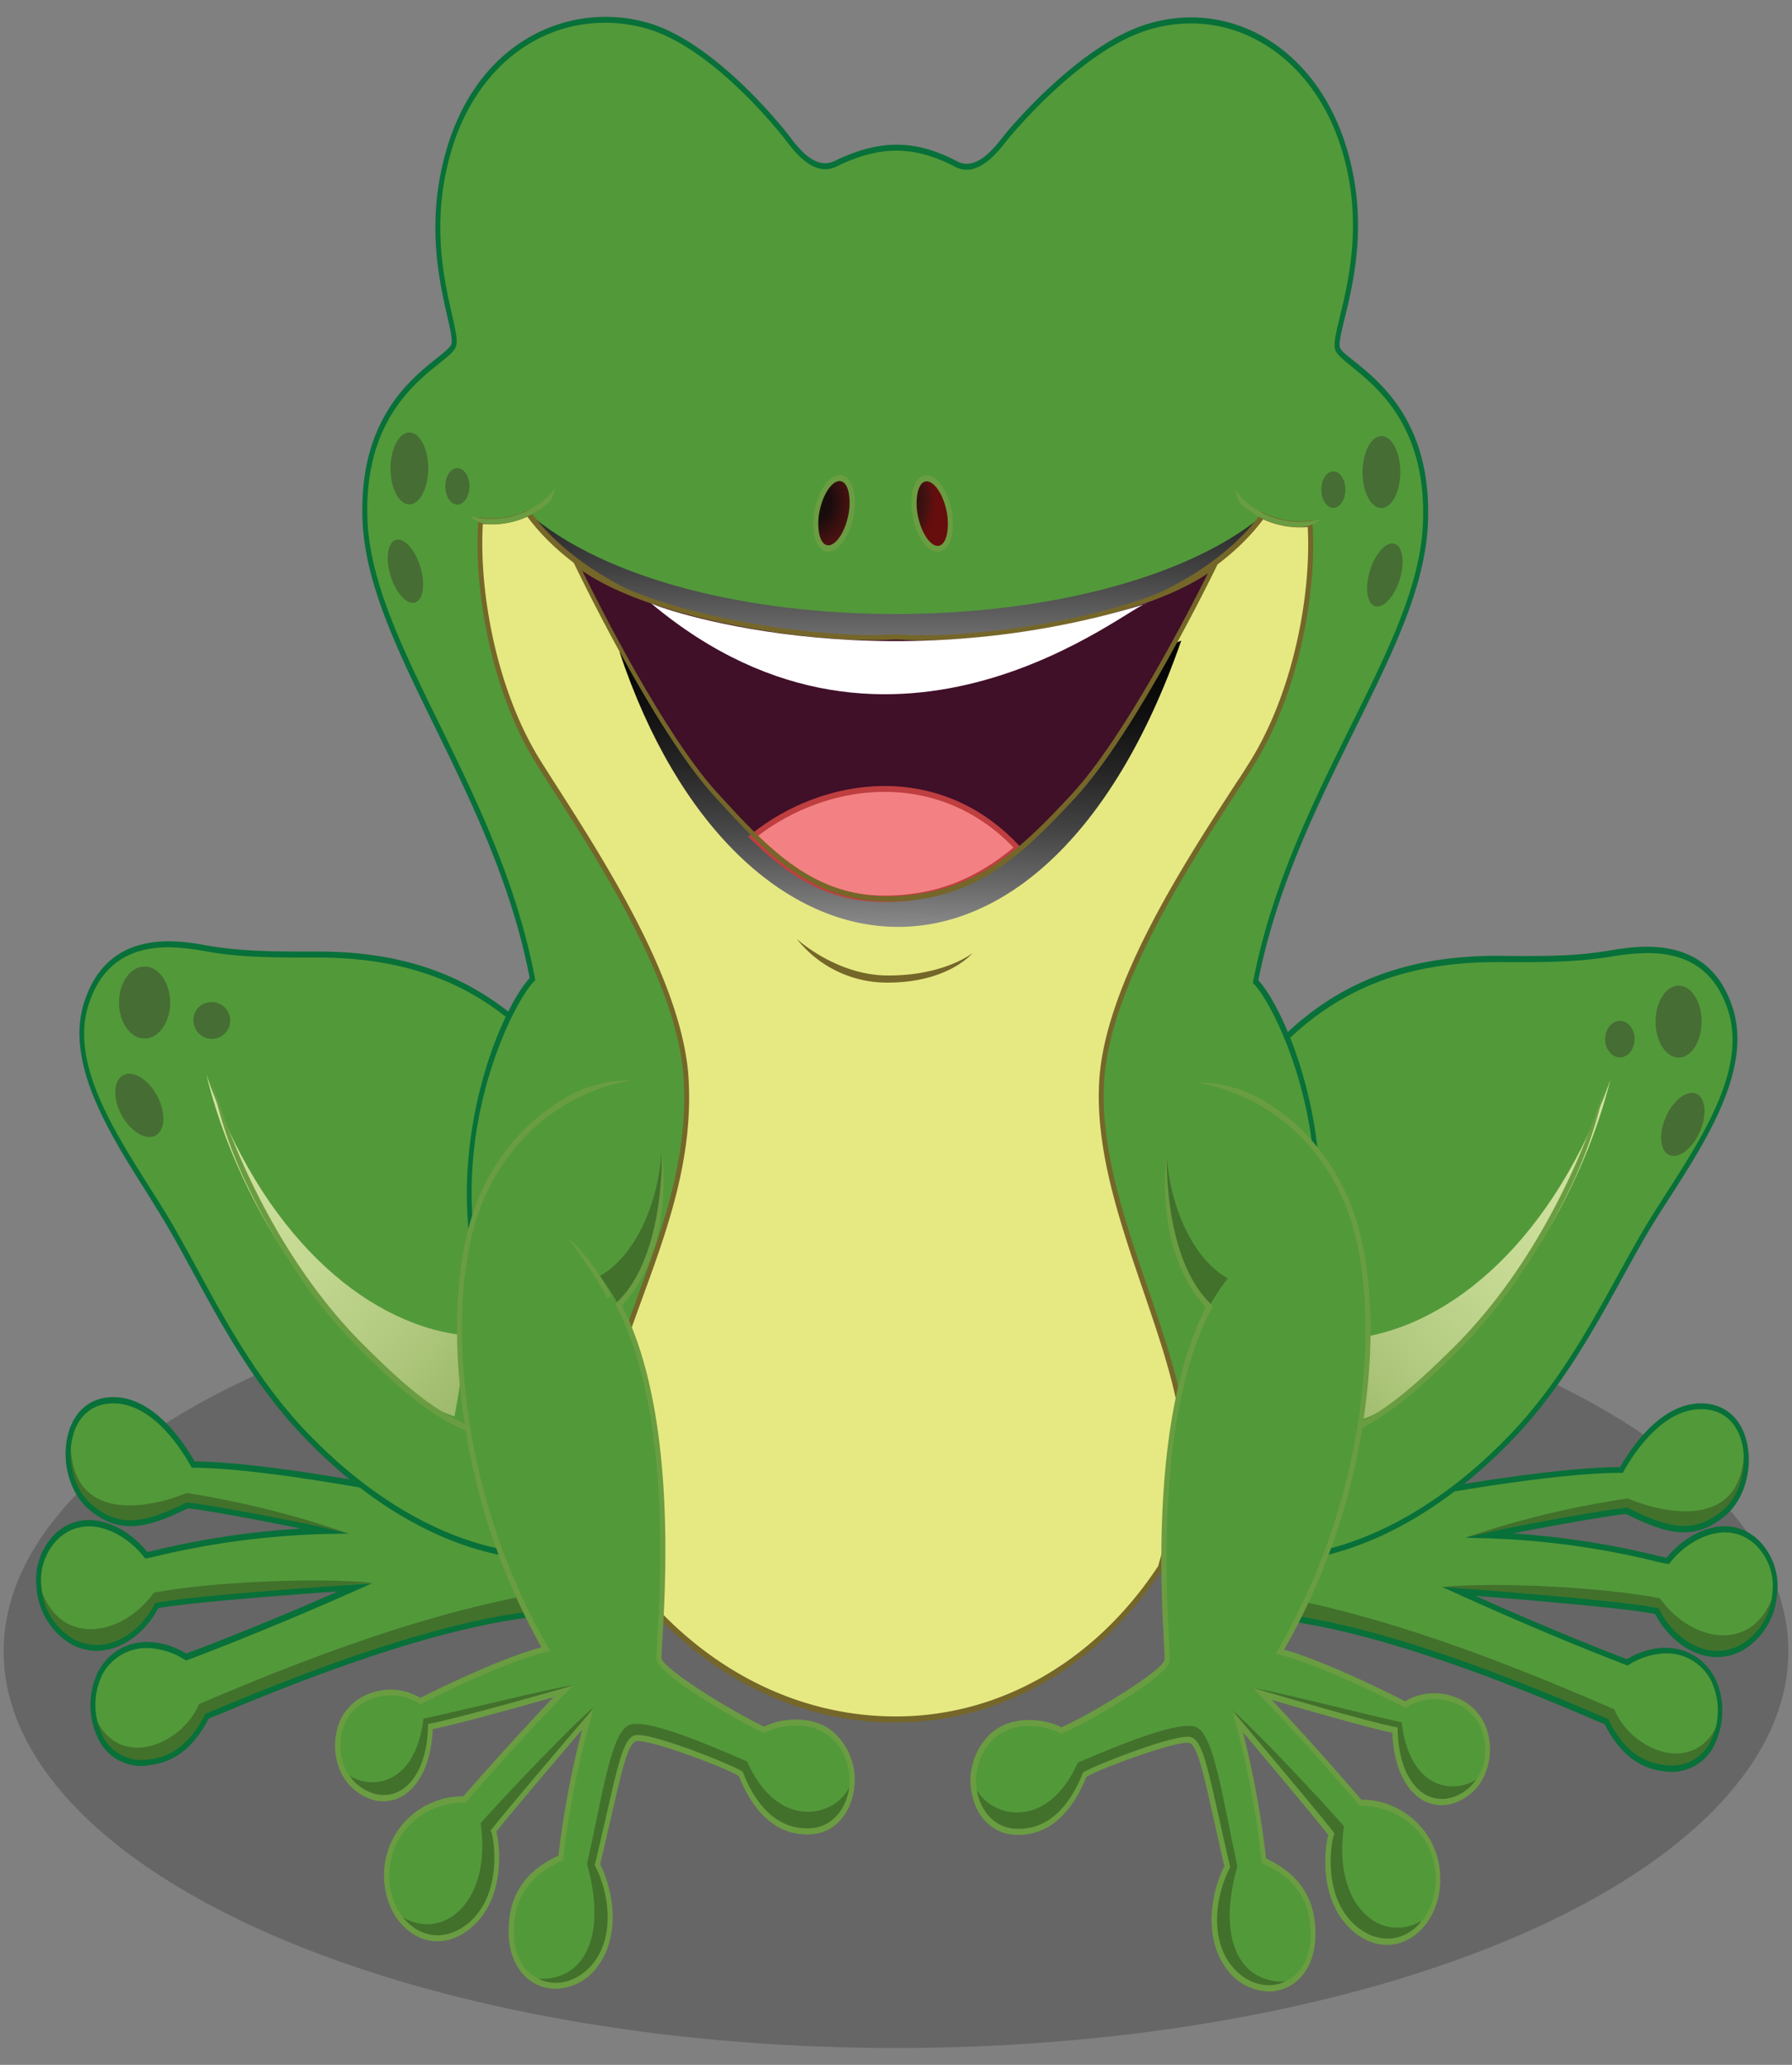 <svg xmlns="http://www.w3.org/2000/svg" xmlns:xlink="http://www.w3.org/1999/xlink" viewBox="0 0 330 380"><rect x="0" y="0" width="330" height="380" fill="#808080" stroke="none"/><defs><style>.cls-1{isolation:isolate;}.cls-2{opacity:0.2;}.cls-3{fill:#52993a;}.cls-4{fill:#1c0e0d;opacity:0.29;}.cls-4,.cls-6,.cls-8{mix-blend-mode:multiply;}.cls-5{fill:#087039;}.cls-6{fill:url(#linear-gradient);}.cls-7{fill:#6a9d41;}.cls-8{fill:url(#linear-gradient-2);}.cls-11,.cls-9{mix-blend-mode:screen;}.cls-9{fill:url(#linear-gradient-3);}.cls-10{fill:#e6e982;}.cls-11{fill:url(#linear-gradient-4);}.cls-12{fill:#756629;}.cls-13{fill:#400f28;}.cls-14{fill:#f38183;}.cls-15{fill:#bf3e3f;}.cls-16{fill:url(#radial-gradient);}.cls-17{fill:url(#radial-gradient-2);}.cls-18{fill:#466d33;}.cls-19{fill:#fff;}</style><linearGradient id="linear-gradient" x1="90.81" y1="265.91" x2="17.42" y2="199.7" gradientTransform="translate(5.84 -3.59) rotate(0.18)" gradientUnits="userSpaceOnUse"><stop offset="0" stop-color="#90ae5c"/><stop offset="0.06" stop-color="#98b565"/><stop offset="0.29" stop-color="#b2ca80"/><stop offset="0.52" stop-color="#c5d993"/><stop offset="0.76" stop-color="#d0e29f"/><stop offset="1" stop-color="#d4e5a3"/></linearGradient><linearGradient id="linear-gradient-2" x1="2105.61" y1="266.02" x2="2032.3" y2="199.89" gradientTransform="matrix(-1, 0, 0, 1, 2344.79, 3.67)" xlink:href="#linear-gradient"/><linearGradient id="linear-gradient-3" x1="159.51" y1="150.03" x2="159.23" y2="67.36" gradientTransform="translate(5.84 -3.59) rotate(0.18)" gradientUnits="userSpaceOnUse"><stop offset="0" stop-color="#fff"/><stop offset="0.1" stop-color="#cfcfcf"/><stop offset="0.23" stop-color="#999"/><stop offset="0.37" stop-color="#6a6a6a"/><stop offset="0.5" stop-color="#444"/><stop offset="0.63" stop-color="#262626"/><stop offset="0.75" stop-color="#111"/><stop offset="0.88" stop-color="#040404"/><stop offset="0.99"/></linearGradient><linearGradient id="linear-gradient-4" x1="159.32" y1="196.01" x2="160.45" y2="114.67" xlink:href="#linear-gradient-3"/><radialGradient id="radial-gradient" cx="1158.36" cy="64.47" r="11.07" gradientTransform="matrix(0.74, 0, 0, 0.91, -692.75, 33.39)" gradientUnits="userSpaceOnUse"><stop offset="0.33" stop-color="#190c0c"/><stop offset="0.6" stop-color="#37100f"/><stop offset="0.79" stop-color="#481211"/><stop offset="0.8" stop-color="#4a1211"/><stop offset="0.9" stop-color="#5f0e0e"/><stop offset="0.97" stop-color="#660d0d"/></radialGradient><radialGradient id="radial-gradient-2" cx="1139.1" cy="64.78" r="11.3" xlink:href="#radial-gradient"/></defs><g class="cls-1"><g id="Layer_1" data-name="Layer 1"><g class="cls-2"><ellipse cx="165" cy="303.9" rx="164.33" ry="73.01"/></g><path class="cls-3" d="M35.56,269.55c-3.49-6.3-9.14-12.45-15.67-11.79-8.94.91-9.29,14.46-3.31,19.54,5.57,4.74,10.54,3.38,17.93-.25,3.43.22,21.53,3.74,25.39,4.69-18.11.35-32.54,4.57-33,4.46-3.49-4.57-10.87-8.58-16.38-3.6-5.78,5.21-3.85,16,2.74,19.48,6.26,3.35,12.65-1,15.54-6.61,5.93-1.33,36.52-3.38,36.52-3.38-18.64,8.27-31.09,12.82-31.09,12.82-6.49-3.94-12.82-2.37-15.8,3-3.13,5.59-1.06,17.38,8.71,16.52,6-.54,9.12-5,10.92-8.52,4.64-1.75,56.62-25.44,77.88-17.65-9.58-11.72-14.94-17.7-19.52-18.85C84.59,276.41,50.83,269.6,35.56,269.55Z"/><path class="cls-4" d="M34.35,274.76c-6.27,2.65-22.38,6.38-21.29-10.91-1.32,4.55,0,10.46,3.52,13.45,5.57,4.74,10.54,3.38,17.93-.25,2.33.15,11.43,1.82,18.24,3.18.09-.34,11.42,2.25,11.42,2A169.81,169.81,0,0,0,34.35,274.76Z"/><path class="cls-4" d="M36.64,313.6c-3.09,7.57-15.3,12.7-19.43,1.65.54,4.94,3.63,9.7,10,9.14,6-.54,9.12-5,10.92-8.52,4.64-1.75,56.62-25.44,77.88-17.65-2-2.44-3.82-4.64-5.49-6.6C85.81,294.11,60.5,303.42,36.64,313.6Z"/><path class="cls-4" d="M28.35,293.09c-6.1,8.48-18.19,10.14-21.22-2,.07,4.44,2.33,9,6.17,11,6.26,3.35,12.65-1,15.54-6.61,4-.91,30.42-3.47,39.88-4.17C58.72,290.25,38.65,291.13,28.35,293.09Z"/><path class="cls-5" d="M26.15,325a8.76,8.76,0,0,1-8.21-5.33,14.2,14.2,0,0,1,.15-12.11c3.19-5.71,9.84-7,16.22-3.26,1.48-.54,12.28-4.57,27.93-11.43-7.86.56-28.06,2.06-33.11,3.11-3.06,5.77-9.65,10-16,6.62a13.1,13.1,0,0,1-6.39-10.41,11.85,11.85,0,0,1,3.55-10.05C16,277,23.49,281,27.12,285.62c.27-.05.79-.18,1.39-.31a153.5,153.5,0,0,1,26.93-4c-6.73-1.38-18-3.5-20.85-3.72-7.77,3.8-12.74,4.85-18.28.14-3.34-2.84-5-8.44-3.89-13.33.94-4.21,3.64-6.84,7.43-7.23,7.88-.8,13.69,7.78,16,11.78,15.68.13,49.29,7,60.74,9.84,4.56,1.14,9.56,6.54,19.76,19l1.29,1.58-1.76-.65c-12.63-4.63-37.84.94-74.94,16.55l-2.5,1c-2.77,5.36-6.44,8.18-11.18,8.6C26.85,325,26.5,325,26.15,325Zm1-21.71a9.23,9.23,0,0,0-8.31,4.9,12.82,12.82,0,0,0-.1,10.92,8,8,0,0,0,8.4,4.72c6-.53,8.89-5,10.56-8.25l.09-.18.16-.06c.45-.17,1.37-.56,2.64-1.09,35.73-15,60.55-20.79,73.85-17.1-9.09-11-14-16.2-18.08-17.23-11.49-2.86-45.3-9.75-60.81-9.81h-.25l-.13-.25c-2.07-3.72-7.69-12.3-15.25-11.54-3.38.34-5.79,2.68-6.61,6.41-1,4.44.49,9.53,3.52,12.11,5.25,4.46,9.83,3.45,17.5-.31l.09,0h.11c3.41.22,21.54,3.73,25.45,4.7l4.18,1-4.26.08a150.76,150.76,0,0,0-31.23,4.11c-1.56.36-1.68.39-1.84.35l-.14,0-.1-.13c-3.33-4.38-10.43-8.36-15.77-3.54a10.57,10.57,0,0,0-3.18,9,11.94,11.94,0,0,0,5.84,9.51c6,3.18,12.16-.92,15-6.4l.11-.21.2,0c5.88-1.33,35.33-3.31,36.58-3.39l3.11-.21-2.93,1.3c-18.44,8.18-31,12.78-31.12,12.83l-.17.06-.17-.1A13.56,13.56,0,0,0,27.16,303.29Z"/><path class="cls-3" d="M98.94,191.65c-10-10.29-22.61-16.07-40.81-16-8.24,0-13.9,0-20.07-1.12s-18-2.82-22.17,10.14c-4.24,13.16,8.51,29,15.34,40.75s13.21,26.25,24.9,38.5c13.3,13.94,30.89,24.26,48.74,22.37C82.83,251.27,98.94,191.65,98.94,191.65Z"/><path class="cls-6" d="M38,197.74C46.57,233,74,258,83.71,260.66c3.4-18.93,1.08-15,1.08-15C66.75,243.34,48,226.7,38,197.74Z"/><path class="cls-5" d="M100.6,287.06c-14.79-.06-30.87-8.16-44.77-22.73-9-9.43-14.95-20.36-20.19-30-1.64-3-3.19-5.86-4.78-8.59-1.21-2.06-2.58-4.23-4-6.54-6.66-10.51-14.95-23.6-11.36-34.73C19.86,170.81,32.66,173,38.12,174c6.26,1.08,12,1.14,20,1.11,17.29-.07,30.37,5.07,41.11,16.15l.24.24-.1.36a195.73,195.73,0,0,0-5.28,34.08C93,243.39,94,268,105.24,285.94l.51.81-.83.09A41.38,41.38,0,0,1,100.6,287.06ZM31.09,174.33c-5.58,0-12,1.83-14.77,10.54-3.4,10.53,4.37,22.81,11.23,33.64,1.46,2.31,2.85,4.5,4.06,6.57,1.6,2.75,3.15,5.6,4.8,8.62,5.21,9.59,11.11,20.45,20,29.78C71.24,279,88.52,287.1,104,285.8c-11-18.15-12-42.58-10.82-60a200.57,200.57,0,0,1,5.22-33.95c-10.38-10.59-23-15.57-39.63-15.63h-.64c-8.06,0-13.82,0-20.14-1.13A41.41,41.41,0,0,0,31.09,174.33Z"/><path class="cls-7" d="M96.89,265.55C84.5,265.5,76,258,66.25,248.29a95.94,95.94,0,0,1-11.39-13.83,123.05,123.05,0,0,1-9-15.63,81,81,0,0,1-6.89-20.16c.08.29,7.77,28.67,27.9,48.75,9.65,9.61,18,17,30.07,17Z"/><path class="cls-3" d="M298.59,270.54c3.52-6.27,9.2-12.38,15.73-11.67,8.93,1,9.21,14.53,3.21,19.56-5.6,4.7-10.56,3.3-17.93-.38-3.44.2-21.55,3.57-25.41,4.5,18.1.48,32.51,4.81,32.93,4.71,3.51-4.55,10.92-8.5,16.4-3.48,5.75,5.25,3.77,16-2.85,19.46-6.27,3.3-12.64-1.06-15.5-6.73-5.92-1.37-36.5-3.66-36.5-3.66,18.6,8.42,31,13.06,31,13.06,6.51-3.89,12.82-2.27,15.78,3.08,3.1,5.62,1,17.39-8.8,16.45-6-.58-9.09-5-10.87-8.59-4.63-1.79-56.49-25.88-77.79-18.24,9.64-11.65,15-17.6,19.62-18.7C249.52,277,283.31,270.48,298.59,270.54Z"/><path class="cls-4" d="M299.77,275.76c6.26,2.7,22.35,6.55,21.35-10.75,1.29,4.56-.06,10.47-3.59,13.42-5.6,4.7-10.56,3.3-17.93-.38-2.34.14-11.44,1.74-18.26,3-.09-.33-11.43,2.16-11.43,1.91A169.73,169.73,0,0,1,299.77,275.76Z"/><path class="cls-4" d="M297.28,314.58c3.05,7.6,15.24,12.82,19.42,1.8-.56,4.94-3.68,9.67-10,9.06-6-.58-9.09-5-10.87-8.59-4.63-1.79-56.49-25.88-77.79-18.24,2-2.43,3.85-4.62,5.52-6.56C248.21,294.72,273.48,304.22,297.28,314.58Z"/><path class="cls-4" d="M305.68,294.14c6.05,8.52,18.13,10.27,21.22-1.86-.09,4.44-2.37,8.94-6.23,11-6.27,3.3-12.64-1.06-15.5-6.73-4-.93-30.4-3.7-39.85-4.47C275.32,291.07,295.39,292.1,305.68,294.14Z"/><path class="cls-5" d="M306.65,326c-4.75-.45-8.4-3.29-11.15-8.68L293,316.26c-37-15.89-62.2-21.65-74.86-17.11l-1.75.63,1.3-1.57C228,285.82,233,280.46,237.55,279.35,249,276.58,282.66,270,298.34,270c2.29-4,8.14-12.53,16-11.67,3.78.42,6.48,3.07,7.39,7.29,1.06,4.89-.61,10.49-4,13.3-5.57,4.67-10.53,3.58-18.27-.28-2.82.2-14.14,2.23-20.87,3.56a154.46,154.46,0,0,1,26.91,4.17c.59.14,1.12.27,1.39.32,3.65-4.57,11.16-8.55,16.85-3.34a11.83,11.83,0,0,1,3.5,10.06,13,13,0,0,1-6.44,10.37c-6.38,3.35-12.95-.94-16-6.74-5.05-1.09-25.24-2.74-33.1-3.36,15.61,7,26.39,11.09,27.87,11.65,6.4-3.73,13-2.36,16.2,3.37a14.19,14.19,0,0,1,.08,12.12,8.71,8.71,0,0,1-8.23,5.26A9.69,9.69,0,0,1,306.65,326Zm-6.75-19.59-.16.1-.18-.06c-.12-.05-12.66-4.74-31.05-13.07l-2.92-1.32,3.11.23c1.25.1,30.68,2.3,36.56,3.67l.2.05.1.21c2.78,5.5,8.95,9.65,14.93,6.51a11.91,11.91,0,0,0,5.89-9.47,10.61,10.61,0,0,0-3.13-9c-5.32-4.87-12.44-.93-15.79,3.42l-.1.13-.15,0c-.15,0-.28,0-1.83-.35a150.3,150.3,0,0,0-31.21-4.35l-4.26-.11,4.19-1c3.91-.94,22.06-4.31,25.48-4.51h.1l.09,0c7.66,3.82,12.22,4.86,17.5.44,3-2.55,4.55-7.63,3.58-12.08-.8-3.74-3.2-6.09-6.58-6.46-7.55-.82-13.22,7.72-15.3,11.43l-.14.24h-.25c-15.51-.06-49.35,6.58-60.85,9.36-4.13,1-9,6.11-18.17,17.09,13.31-3.59,38.11,2.34,73.76,17.65,1.27.55,2.18.94,2.63,1.11l.16.06.09.18c1.66,3.3,4.55,7.76,10.52,8.33a7.94,7.94,0,0,0,8.43-4.65,12.79,12.79,0,0,0-.06-10.92,9.22,9.22,0,0,0-8.28-5A13.52,13.52,0,0,0,299.9,306.41Z"/><path class="cls-3" d="M235.61,192.17c10-10.22,22.69-15.91,40.88-15.7,8.24.09,13.9.05,20.09-1s18-2.69,22.11,10.31c4.17,13.18-8.66,29-15.55,40.63s-13.35,26.15-25.1,38.31c-13.37,13.83-31,24-48.85,22C251.41,251.9,235.61,192.17,235.61,192.17Z"/><path class="cls-8" d="M296.55,198.72c-8.79,35.14-36.38,60-46.07,62.57-3.3-19-1-15-1-15C267.53,244.1,286.39,227.6,296.55,198.72Z"/><path class="cls-5" d="M229.14,287.31l-.83-.1.51-.81c11.39-17.85,12.51-42.45,11.45-59.94a195.88,195.88,0,0,0-5.1-34.12l-.1-.36.24-.24c10.79-11,23.89-16,41.19-15.83,8,.08,13.75.07,20-1,5.47-.9,18.28-3,22.61,10.67,3.53,11.15-4.82,24.18-11.53,34.64-1.47,2.3-2.86,4.46-4.08,6.51-1.6,2.72-3.17,5.56-4.82,8.56-5.29,9.6-11.29,20.49-20.35,29.85-14,14.46-30.09,22.44-44.88,22.39A41.39,41.39,0,0,1,229.14,287.31Zm67.5-111.25c-6.33,1-12.09,1.06-20.15,1h-.63c-16.64-.07-29.28,4.82-39.72,15.33a199.28,199.28,0,0,1,5.05,34c1.06,17.43,0,41.86-11.12,59.92,15.46,1.42,32.78-6.55,47.67-21.95,9-9.27,14.92-20.09,20.18-29.63,1.66-3,3.23-5.85,4.84-8.58,1.23-2.07,2.62-4.25,4.1-6.55,6.91-10.78,14.74-23,11.4-33.55-2.77-8.74-9.13-10.63-14.72-10.65A41,41,0,0,0,296.64,176.06Z"/><path class="cls-7" d="M237.27,266.08c12.39.05,20.9-7.35,30.74-17a96,96,0,0,0,11.46-13.74,123,123,0,0,0,9.12-15.57,80.64,80.64,0,0,0,7-20.1c-.07.28-7.9,28.61-28.15,48.53-9.68,9.54-18.06,16.83-30.14,16.79Z"/><path class="cls-3" d="M246.35,64.14c-1-3.13,7.09-18.49,1-37.45C241.6,8.86,226.27.36,211.27,5,199.51,8.66,187,23.07,185.18,25.41s-5.33,6.75-9,4.82c-7.29-3.8-13.68-4.23-22.23-.08-3.9,1.89-7.21-2.53-9-4.89s-14.15-17.39-26-20.6c-14.47-3.91-30.2,3.57-36,22.16C77,45.74,84.59,60.4,83.55,63.53S66.41,72.07,67.21,95.44s24.24,49.64,30.85,84.72c-4.39,4.37-16,28.71-9.93,54.74-3.48,71.33,120.57,124.28,152.76.57,6.18-26-5.28-50.41-9.64-54.81,6.78-35,30.36-61.12,31.28-84.48S247.37,67.27,246.35,64.14Z"/><path class="cls-9" d="M97.24,94.4c12.25,17,40.21,23.36,67.47,23.28,29.55-.09,58.37-7.89,67.78-22.76C203.13,119,126.06,119.24,97.24,94.4Z"/><path class="cls-5" d="M164.43,310.2a72.11,72.11,0,0,1-15.61-1.79A82.4,82.4,0,0,1,104.94,282C93,268.26,86.88,251.55,87.67,235c-5.79-25.09,4.67-49.44,9.87-55-3.31-17.29-10.82-32.63-17.44-46.18-6.95-14.2-12.95-26.47-13.35-38.32-.62-18.17,8.7-25.6,13.71-29.6,1.33-1.06,2.47-2,2.66-2.55.25-.73-.22-2.79-.76-5.16-1.53-6.72-4.1-18,.13-31.53,2.8-8.95,8-15.81,15-19.83A28.26,28.26,0,0,1,119,4.11c12.94,3.51,26.1,20.6,26.23,20.77l.07.09c1.82,2.39,4.86,6.38,8.41,4.65,8.26-4,14.8-4,22.6.09,3.48,1.82,6.87-2.57,8.5-4.68.12-.17,13.4-16.56,26.32-20.56,15.55-4.82,31,4.44,36.61,22,4.39,13.64,1.56,25.27-.14,32.22-.58,2.41-1.09,4.49-.85,5.22s1.32,1.5,2.65,2.57c5,4,14.27,11.54,13.56,29.7-.47,11.85-6.53,24.07-13.55,38.22-6.69,13.49-14.28,28.78-17.68,46,5.18,5.62,15.54,30.09,9.57,55.17-7.68,29.54-20.87,50.8-39.2,63.18A66.45,66.45,0,0,1,164.43,310.2Zm-53.09-306c-12.57,0-23.52,8.56-28,22.84-4.13,13.21-1.61,24.24-.11,30.83.66,2.89,1.09,4.79.73,5.89-.3.9-1.38,1.76-3,3.06-4.86,3.88-13.9,11.09-13.3,28.62C68.07,107,74,119.13,80.89,133.2c6.71,13.71,14.3,29.24,17.62,46.84l.06.34-.22.22c-3.7,3.67-16,27.48-9.77,54.14l0,.09v.1c-1.6,32.61,24.93,64.4,60.39,72.38,33.21,7.46,74.68-7.53,91.46-72,6.32-26.6-5.82-50.5-9.5-54.2l-.22-.22.07-.34c3.4-17.57,11.08-33,17.85-46.71,6.95-14,13-26.12,13.41-37.68.69-17.53-8.31-24.8-13.15-28.71-1.62-1.32-2.7-2.19-3-3.09h0c-.36-1.09.11-3,.83-6,1.66-6.81,4.43-18.21.16-31.49-5.49-17-20.43-26-35.52-21.34-12.67,3.92-25.75,20.08-25.88,20.24-1.63,2.12-5.46,7.07-9.54,4.95-7.54-3.94-13.88-4-21.88-.08-4.15,2-7.59-2.51-9.44-4.93l-.07-.1c-.13-.17-13.09-17-25.75-20.43A29.3,29.3,0,0,0,111.34,4.18Z"/><path class="cls-10" d="M232.49,94.92c-14.85,20.28-52.58,25.15-60.55,24.49-3.22-.26-5.46-.47-7-.63v0h-.25v0c-1.54.15-3.79.34-7,.58-8,.59-45.68-4.56-60.44-25a15.58,15.58,0,0,1-8.75,1.4c-.8,10.93,1.72,30.5,11,44.93s25.76,38.92,26.89,57.69c1.5,25-13.68,45.75-15.62,66-.82,8.55.52,15.2,2.42,22.51,25.94,38.07,75.25,40,100.53,1.5,1.94-7.29,5.28-15.05,4.5-23.6-1.84-20.25-16.71-44.09-15.28-66.1,1.22-18.76,17.88-43.12,27.18-57.48S242,107.31,241.24,96.38A15.74,15.74,0,0,1,232.49,94.92Z"/><path class="cls-11" d="M114.09,120c21.44,64.18,77.88,71.36,103.44-2.1C187.59,129.89,114.09,120,114.09,120Z"/><path class="cls-12" d="M164.67,317c-20.19-.07-39.07-10.85-51.89-29.68l-.06-.09,0-.1c-1.78-6.84-3.3-13.73-2.44-22.74.82-8.53,3.92-17,7.21-26,4.56-12.5,9.27-25.42,8.4-39.85-1-17.37-15.39-39.67-24.88-54.42l-1.9-3c-8.86-13.85-11.94-33.21-11-45.33l0-.6.49.09a15.35,15.35,0,0,0,8.52-1.36l.3-.14.21.29c14.84,20.52,53,25.3,60.06,24.77,2.57-.2,4.78-.38,6.57-.54v-.09l.59,0,.59-.06v.11c1.79.18,4,.38,6.57.59,7.05.59,45.24-3.9,60.18-24.31l.21-.29.31.14a15.31,15.31,0,0,0,8.51,1.43l.49-.09,0,.6c.82,12.13-2.36,31.46-11.29,45.24l-1.93,3c-9.57,14.67-24,36.85-25.15,54.2-.8,12.42,3.67,25.52,8,38.18,3.34,9.79,6.49,19,7.29,27.81.61,6.78-1.26,12.94-3.08,18.9-.52,1.71-1,3.32-1.44,4.94l0,.1-.06.08c-11.62,17.7-29.3,28-48.5,28.19Zm-51.12-30.32c12.82,18.78,31.77,29.41,52,29.2,18.9-.21,36.29-10.3,47.74-27.69.43-1.61.91-3.2,1.43-4.89,1.77-5.84,3.61-11.87,3-18.38-.78-8.62-3.91-17.79-7.23-27.51-4.36-12.78-8.87-26-8.05-38.69,1.15-17.7,15.71-40,25.34-54.82.68-1,1.32-2,1.94-3C238.33,127.55,241.49,109,240.82,97a16.37,16.37,0,0,1-8.2-1.42c-8.08,10.81-22.31,16.83-32.87,20-12.13,3.63-23.59,4.76-27.85,4.41-2.78-.23-5.14-.44-7-.63h-.18c-1.87.18-4.23.37-7,.58-4.26.32-15.71-.91-27.82-4.62-10.55-3.23-24.75-9.36-32.78-20.23a16.2,16.2,0,0,1-8.2,1.35c-.73,12,2.33,30.58,10.9,44l1.9,3c9.56,14.87,24,37.33,25.08,55,.88,14.71-3.88,27.76-8.49,40.39-3.25,8.92-6.33,17.34-7.13,25.69C110.33,273.22,111.81,280,113.55,286.63Z"/><path class="cls-13" d="M164.94,117.21v0h-.25v0c-13.58,1-45.69-3.53-58.54-13.49,0,0,14.29,30.05,25.63,42.46,9.69,10.59,18,19.69,32.91,19.21s23.26-8.44,33-19c11.4-12.32,25.85-42.25,25.85-42.25C210.64,114,178.51,118.29,164.94,117.21Z"/><path class="cls-14" d="M138.56,154c7,6.88,14.45,11.78,25.53,11.42,9.89-.32,16.88-3.91,23.3-9.35C172.75,140.31,151.57,143.53,138.56,154Z"/><path class="cls-15" d="M162.84,166c-11.2,0-18.42-5.56-24.57-11.56l-.49-.49.53-.42c13.49-10.82,34.79-13.56,49.39,2.12l.44.47-.48.41c-7.38,6.25-14.64,9.17-23.56,9.46Zm-23.49-12c6.13,5.9,13.42,11.18,24.73,10.81,8.53-.28,15.51-3,22.56-8.84C172.59,141.4,152.43,143.89,139.35,154Z"/><path class="cls-12" d="M169.25,116.9c-1.43,0-2.74-.09-3.92-.13h-1c-1.18,0-2.5.1-3.93.1-14.8-.06-42.21-4.4-54-13.54l-1.33-1,.79,1.66c.14.3,14.46,30.25,25.71,42.56l.08.08c9.42,10.32,17.56,19.22,31.82,19.27.42,0,.85,0,1.28,0,14.92-.48,23.2-8.21,33.25-19.07,11.32-12.23,25.78-42.08,25.93-42.38l.8-1.65-1.34,1C211.48,112.82,184.06,117,169.25,116.9Zm28.19,29.17c-9.93,10.74-18.1,18.37-32.76,18.85s-23-8.53-32.57-19l-.07-.08c-9.68-10.59-21.67-34.4-24.79-40.76,12.55,8.6,38.75,12.68,53.12,12.74,1.59,0,3-.09,4.34-.13h.2c1.29,0,2.75.16,4.34.16,14.37.06,40.6-3.84,53.19-12.33C219.28,111.84,207.17,135.56,197.44,146.07Z"/><path class="cls-7" d="M97.1,94a15.44,15.44,0,0,1-10.57,1,5.63,5.63,0,0,0,4,1.48,15.25,15.25,0,0,0,6.89-1.57,16.71,16.71,0,0,0,2.67-1.62,4.45,4.45,0,0,0,2.06-3.53S101.21,91.93,97.1,94Z"/><path class="cls-3" d="M116.49,198.84s-18.2.92-27.38,20.61c-8.53,18.28-5,56,11.41,84C92,305.51,77.39,313,77.39,313,73,310,65.5,311.43,63.07,316.79c-2,4.53-.75,11.4,5.07,13.64,5.1,1.95,10.82-2.17,11.1-12.72,5.41-1,24.48-6.47,24.48-6.47-7.75,7.87-18.2,19.88-18.2,19.88A14.07,14.07,0,0,0,71.19,344.6c-.32,9.33,8.15,15.92,15.43,9.6,6.66-5.78,4.63-16.31,4.24-17.25,2.84-3.67,17.35-20.61,17.35-20.61a168.56,168.56,0,0,0-5,25.56c-6.76,3-9.38,7.91-9.1,14.36.44,9.85,10.42,12.13,15.62,5.07,3.75-5.09,2.91-12.88.19-18.2,3.71-15.48,4.74-22.46,6.93-23.24s18.13,5.47,19.48,6.57c2.42,6.16,6.6,11,13,10.51,7.27-.54,10.2-11.22,4.28-17.25-4.1-4.18-10.87-2.7-13-1.38-5.14-2.37-19.15-10.64-19.4-13.14s4.4-42.57-7.47-65.13c9.17-8.68,8-27.92,8-27.92Z"/><path class="cls-4" d="M64.25,326.7c6.44,9.31,14.71,1.56,15-9,4.12-.75,16.15-4.11,21.66-5.67a21,21,0,0,0,4.61-1.9c-5.51.91-18.65,4.23-27.53,6.16C76.36,329.27,67.7,329.16,64.25,326.7Z"/><path class="cls-4" d="M105.46,319.56c1.13-1.61,2.83-2.83,3.76-5.19-2.55,1.69-16.7,16.58-20.7,21.14,2.1,14.69-7,21.68-14.31,17.34.6,2.54,6.33,6.66,12.41,1.35,6.64-5.8,4.63-16.31,4.24-17.25C92.92,334.29,101.11,324.66,105.46,319.56Z"/><path class="cls-4" d="M156.38,328.93c-2.59,5.43-13.13,8.11-18.8-4.76-8.84-3.85-19.09-8.07-21.89-6.63-3.19,1.64-4.77,12.91-7.58,25.48,3.94,14.18-1.14,21.62-9,21.13,3.13,1.85,6.74,2.46,10.63-2.82,3.75-5.09,2.91-12.88.19-18.2,2.55-10.62,3.68-20,7-23.34,4.46.55,18.24,5.69,19.44,6.67,2.42,6.16,6.6,11,13,10.51,4.23-.31,7-4.07,7.39-8.35Z"/><path class="cls-4" d="M121.81,212.15c-.75,10.33-5.35,19.4-11.4,22.7a32.54,32.54,0,0,1,3.42,5.22C117.29,236,122.92,228.54,121.81,212.15Z"/><path class="cls-7" d="M102.27,366a7.76,7.76,0,0,1-3.12-.65c-3.23-1.37-5.27-4.76-5.46-9.06-.31-7,2.68-11.81,9.14-14.79a171.86,171.86,0,0,1,4.38-23.22c-3.54,4.15-13.19,15.47-15.81,18.8.61,2.31,1.85,12.06-4.52,17.58-3.44,3-7.53,3.42-10.95,1.17s-5.36-6.54-5.2-11.25a14.5,14.5,0,0,1,14.6-14c1.16-1.33,9.64-11,16.61-18.24-4.81,1.37-17.55,4.95-22.25,5.88-.22,5.14-1.77,9.2-4.39,11.45A7,7,0,0,1,68,331a9.59,9.59,0,0,1-5.72-6.11,11.76,11.76,0,0,1,.39-8.33,9.51,9.51,0,0,1,5.72-5,10.57,10.57,0,0,1,9,.91c1.76-.89,14.37-7.2,22.31-9.31A122.22,122.22,0,0,1,85,257.89c-1.9-15.48-.54-29.59,3.71-38.71a39.11,39.11,0,0,1,8.54-12,35.84,35.84,0,0,1,6.46-4.88,23.07,23.07,0,0,1,12.79-3.45c-.18,0-18,1.7-27,20.89-4.16,8.91-5.47,22.76-3.6,38a120.27,120.27,0,0,0,15,45.39l.42.71-.7.17c-8.34,2-22.9,9.46-23,9.53l-.21.11-.2-.14a9.71,9.71,0,0,0-8.52-.94,8.56,8.56,0,0,0-5.16,4.5,10.41,10.41,0,0,0-.34,7.38,8.6,8.6,0,0,0,5.14,5.45,6.26,6.26,0,0,0,6.49-1.16c2.45-2.11,3.87-6,4-11v-.47l.38-.07c5.33-1,24.25-6.42,24.44-6.47l1.9-.55-1.5,1.53c-7.64,7.77-18.07,19.74-18.18,19.86l-.13.15h-.18c-7.65.05-13.61,5.61-13.86,12.94-.15,4.29,1.65,8.2,4.71,10.22s6.83,1.63,10-1.09c6.27-5.44,4.5-15.57,4.1-16.55l-.14-.35.22-.29c2.81-3.63,17.21-20.46,17.36-20.63l1.33-1.56-.57,2.14A170.86,170.86,0,0,0,103.71,342l0,.34-.27.12c-6.21,2.78-9.08,7.29-8.79,13.8.17,3.89,1.93,6.82,4.83,8.06,3.42,1.46,7.43.12,10-3.33,3.69-5,2.67-12.61.15-17.53l-.11-.22.06-.24c.82-3.43,1.51-6.42,2.11-9.06,2.25-9.81,3.18-13.87,5.13-14.56,2.51-.89,18.71,5.69,19.87,6.64l.1.09.06.14c1.93,4.93,5.69,10.7,12.6,10.19,3.15-.23,5.69-2.55,6.64-6.06a10.61,10.61,0,0,0-2.63-10.2c-3.94-4-10.44-2.58-12.49-1.31l-.18.11-.19-.09c-3.67-1.68-19.38-10.43-19.7-13.59,0-.41,0-1.37.14-3.51.62-10.47,2.49-42.33-7.54-61.38l-.23-.44.34-.31c8.87-8.4,8.26-27.29,8.26-27.48a44.71,44.71,0,0,1-1,16.17c-1.22,4.35-3.19,8.72-6.36,11.88,10,19.41,8.08,51.15,7.46,61.64-.09,1.66-.17,3-.14,3.29.19,1.86,12.53,9.61,18.92,12.6,2.4-1.34,9.16-2.68,13.32,1.56a11.89,11.89,0,0,1,2.91,11.42c-1.07,4-3.93,6.56-7.46,6.82-7.36.54-11.36-5.47-13.44-10.68-2-1.42-17.11-7.08-19-6.42-1.46.52-2.54,5.23-4.5,13.78-.59,2.58-1.26,5.5-2.06,8.84,2.62,5.27,3.61,13.28-.35,18.66A9.87,9.87,0,0,1,102.27,366Z"/><path class="cls-3" d="M220.22,199.23s18.19,1.06,27.27,20.82c8.44,18.34,4.75,56-11.84,83.91,8.47,2.12,23.08,9.74,23.08,9.74,4.45-3,11.9-1.5,14.3,3.89,2,4.54.7,11.4-5.14,13.59-5.11,1.92-10.8-2.24-11-12.79-5.41-1-24.44-6.67-24.44-6.67,7.7,7.93,18.09,20,18.09,20a14.12,14.12,0,0,1,14.26,13.59c.28,9.33-8.23,15.86-15.47,9.49-6.64-5.83-4.55-16.35-4.16-17.29-2.82-3.69-17.24-20.74-17.24-20.74a168.61,168.61,0,0,1,4.82,25.6c6.75,3.08,9.35,8,9,14.43-.49,9.84-10.48,12.05-15.64,4.95-3.72-5.12-2.85-12.9-.1-18.2-3.63-15.51-4.62-22.5-6.81-23.29s-18.16,5.33-19.52,6.42c-2.44,6.14-6.65,10.93-13.1,10.41-7.26-.59-10.14-11.3-4.19-17.28,4.12-4.15,10.88-2.62,13-1.29,5.16-2.32,19.21-10.49,19.47-13s-4.18-42.6,7.81-65.07c-9.13-8.75-7.84-28-7.84-28Z"/><path class="cls-4" d="M271.81,327.49c-6.49,9.26-14.72,1.45-14.95-9.1-4.12-.79-16.13-4.24-21.63-5.85a20.16,20.16,0,0,1-4.61-1.93c5.51.95,18.64,4.38,27.5,6.36C259.68,330,268.34,329.92,271.81,327.49Z"/><path class="cls-4" d="M230.63,320c-1.12-1.62-2.82-2.85-3.74-5.21,2.54,1.7,16.62,16.7,20.6,21.29-2.18,14.67,6.84,21.73,14.22,17.45-.61,2.54-6.36,6.61-12.41,1.26-6.62-5.86-4.55-16.35-4.16-17.29C243.09,334.86,235,325.16,230.63,320Z"/><path class="cls-4" d="M179.66,329c2.56,5.44,13.09,8.21,18.83-4.62,8.86-3.79,19.13-7.92,21.92-6.47,3.19,1.67,4.71,12.95,7.45,25.55-4,14.14,1,21.62,8.86,21.19-3.14,1.83-6.75,2.41-10.61-2.9-3.72-5.12-2.85-12.9-.1-18.2-2.49-10.64-3.58-20-6.85-23.4-4.46.52-18.27,5.56-19.48,6.53-2.44,6.14-6.65,10.93-13.1,10.41-4.23-.35-7-4.13-7.35-8.41C179.37,328.81,179.51,328.92,179.66,329Z"/><path class="cls-4" d="M214.83,212.5c.7,10.33,5.25,19.44,11.28,22.78a32.81,32.81,0,0,0-3.44,5.2C219.23,236.42,213.64,228.88,214.83,212.5Z"/><path class="cls-7" d="M233.58,366.5a8,8,0,0,0,3.13-.63c3.23-1.35,5.29-4.72,5.5-9,.34-7-2.62-11.83-9.06-14.86a174.34,174.34,0,0,0-4.27-23.25c3.53,4.18,13.11,15.57,15.72,18.92-.62,2.3-1.91,12,4.43,17.61,3.42,3,7.51,3.48,10.94,1.25s5.4-6.49,5.26-11.21a14.54,14.54,0,0,0-14.53-14.13c-1.15-1.33-9.58-11.08-16.52-18.36,4.81,1.4,17.53,5.08,22.23,6.05.19,5.14,1.72,9.21,4.32,11.48a7.08,7.08,0,0,0,7.3,1.37,9.57,9.57,0,0,0,5.75-6.07,11.76,11.76,0,0,0-.34-8.33,9.58,9.58,0,0,0-5.7-5.09,10.57,10.57,0,0,0-9,.84c-1.76-.9-14.34-7.31-22.27-9.48a121.71,121.71,0,0,0,15-45.07c2-15.47.7-29.59-3.51-38.74a39.32,39.32,0,0,0-8.47-12.07,36.71,36.71,0,0,0-6.44-4.94,23.17,23.17,0,0,0-12.77-3.54c.18,0,18,1.83,26.87,21.1,4.11,8.94,5.35,22.79,3.41,38a120.18,120.18,0,0,1-15.22,45.28l-.42.71.7.17c8.33,2.08,22.85,9.63,23,9.7l.21.11.2-.13a9.68,9.68,0,0,1,8.52-.88,8.63,8.63,0,0,1,5.15,4.54,10.46,10.46,0,0,1,.3,7.38,8.56,8.56,0,0,1-5.17,5.41,6.27,6.27,0,0,1-6.49-1.21c-2.44-2.13-3.84-6.05-3.95-11.06v-.47l-.38-.07c-5.33-1-24.21-6.6-24.4-6.66l-1.91-.56,1.5,1.54c7.6,7.83,18,19.88,18.07,20l.14.15h.18c7.64.11,13.58,5.72,13.79,13.05.13,4.29-1.69,8.19-4.76,10.18s-6.84,1.58-10-1.17c-6.25-5.49-4.42-15.6-4-16.57l.15-.35-.22-.29c-2.8-3.66-17.12-20.59-17.26-20.76l-1.33-1.57.57,2.14a171.17,171.17,0,0,1,4.8,25.49l0,.35.27.12c6.19,2.82,9.05,7.36,8.73,13.86-.2,3.89-2,6.81-4.88,8-3.43,1.43-7.43.06-9.95-3.41-3.67-5-2.6-12.62-.06-17.53l.11-.21-.06-.25c-.8-3.43-1.47-6.43-2.06-9.08-2.2-9.82-3.11-13.89-5.06-14.59-2.51-.91-18.73,5.55-19.9,6.49l-.11.08,0,.14c-2,4.92-5.75,10.66-12.66,10.1-3.14-.26-5.67-2.6-6.61-6.1a10.65,10.65,0,0,1,2.68-10.19c4-4,10.46-2.5,12.5-1.22l.18.12.19-.09c3.68-1.66,19.44-10.28,19.77-13.45,0-.4,0-1.37-.12-3.51-.56-10.47-2.28-42.34,7.85-61.32l.23-.43L223,240c-8.83-8.46-8.13-27.35-8.12-27.54a44.51,44.51,0,0,0,.93,16.18c1.2,4.36,3.14,8.74,6.29,11.92-10,19.34-8.34,51.1-7.77,61.58.09,1.67.16,3,.12,3.3-.19,1.86-12.57,9.52-19,12.45-2.39-1.35-9.14-2.74-13.33,1.46a11.9,11.9,0,0,0-3,11.4c1,4,3.9,6.59,7.43,6.88,7.36.6,11.39-5.38,13.49-10.58,2-1.4,17.15-6.94,19-6.27,1.45.52,2.51,5.24,4.42,13.81.58,2.59,1.23,5.51,2,8.85-2.64,5.26-3.67,13.26.25,18.66A9.9,9.9,0,0,0,233.58,366.5Z"/><path class="cls-7" d="M104.64,227.84c.06.08,5.94,8.16,7.2,11.12l.69-.43A33.49,33.49,0,0,0,104.64,227.84Z"/><path class="cls-12" d="M163.51,179.52c-9.47,0-16.73-6.68-16.8-6.75a21.15,21.15,0,0,0,16.78,8.06c11.19,0,15.62-5.44,15.62-5.44s-5.2,4.17-15.57,4.13Z"/><path class="cls-16" d="M170.15,88.1c-1.64.58-2.29,3.92-1.45,7.46s2.85,6,4.49,5.38,2.29-3.92,1.45-7.46S171.79,87.53,170.15,88.1Z"/><path class="cls-7" d="M170.66,87.45a2,2,0,0,0-.64.11c-1,.34-1.66,1.41-2,3a12.54,12.54,0,0,0,.21,5.13c.81,3.39,2.67,5.86,4.43,5.86a1.75,1.75,0,0,0,.64-.1c1-.34,1.66-1.41,2-3a12.54,12.54,0,0,0-.21-5.13C174.29,89.93,172.42,87.46,170.66,87.45Zm3.74,10.74c-.24,1.2-.71,2-1.34,2.2a.94.94,0,0,1-.37.07c-1.34,0-2.87-2.18-3.55-5.06a11.12,11.12,0,0,1-.19-4.55c.23-1.2.7-2,1.33-2.2a1,1,0,0,1,.37-.07c1.34,0,2.87,2.18,3.55,5A11.36,11.36,0,0,1,174.4,98.19Z"/><path class="cls-17" d="M155.12,88.05c-1.64-.59-3.66,1.8-4.52,5.34s-.22,6.88,1.42,7.47,3.66-1.81,4.52-5.35S156.76,88.63,155.12,88.05Z"/><path class="cls-7" d="M155.25,87.51a1.68,1.68,0,0,0-.63-.12c-1.76,0-3.64,2.45-4.46,5.84a12.52,12.52,0,0,0-.24,5.12c.31,1.62,1,2.7,2,3.05a1.94,1.94,0,0,0,.63.11c1.77,0,3.64-2.45,4.46-5.84a12.52,12.52,0,0,0,.24-5.12C156.91,88.93,156.22,87.85,155.25,87.51Zm.84,7.85c-.69,2.86-2.23,5-3.56,5a1,1,0,0,1-.38-.07c-.62-.22-1.09-1-1.32-2.21a11.16,11.16,0,0,1,.22-4.55c.69-2.87,2.23-5,3.57-5a1.16,1.16,0,0,1,.37.07c.63.22,1.1,1,1.33,2.21A11.22,11.22,0,0,1,156.09,95.36Z"/><path class="cls-7" d="M232.64,94.48c-4.1-2.07-5-4.29-5-4.32a3.72,3.72,0,0,0,1.51,3.13,16.19,16.19,0,0,0,3.19,2.06A15.44,15.44,0,0,0,239.23,97a6.3,6.3,0,0,0,4-1.45A15.32,15.32,0,0,1,232.64,94.48Z"/><path class="cls-18" d="M84.23,86.14C83,86.14,82,87.64,82,89.49s1,3.37,2.22,3.37,2.22-1.49,2.23-3.35S85.46,86.15,84.23,86.14Z"/><path class="cls-18" d="M75.4,79.58c-1.92,0-3.48,3-3.49,6.61s1.54,6.63,3.46,6.64,3.48-3,3.49-6.61S77.32,79.58,75.4,79.58Z"/><path class="cls-18" d="M72.66,99.46c-1.42.74-1.68,3.88-.57,7s3.15,5.07,4.57,4.33,1.68-3.88.57-7S74.08,98.72,72.66,99.46Z"/><path class="cls-18" d="M245.55,86.75c-1.23,0-2.23,1.5-2.23,3.35s1,3.37,2.21,3.37,2.22-1.5,2.23-3.35S246.77,86.75,245.55,86.75Z"/><path class="cls-18" d="M254.41,80.25c-1.92,0-3.48,3-3.49,6.62s1.54,6.63,3.46,6.63,3.48-3,3.49-6.61S256.33,80.26,254.41,80.25Z"/><path class="cls-18" d="M257.05,100.16c-1.41-.75-3.47,1.17-4.59,4.29s-.88,6.26.53,7,3.48-1.16,4.6-4.29S258.47,100.91,257.05,100.16Z"/><path class="cls-18" d="M298.31,187.87c-1.49,0-2.71,1.49-2.72,3.35s1.21,3.36,2.71,3.37,2.71-1.5,2.72-3.35S299.81,187.87,298.31,187.87Z"/><path class="cls-18" d="M309.13,181.38c-2.34,0-4.25,3-4.26,6.61s1.89,6.63,4.23,6.64,4.25-2.95,4.26-6.61S311.48,181.39,309.13,181.38Z"/><path class="cls-18" d="M312.37,201.28c-1.73-.75-4.24,1.17-5.61,4.29s-1.07,6.26.66,7,4.24-1.17,5.61-4.29S314.1,202,312.37,201.28Z"/><path class="cls-18" d="M38.63,184.45a3.38,3.38,0,1,1-3,3.35A3.21,3.21,0,0,1,38.63,184.45Z"/><path class="cls-18" d="M26.64,177.87c2.61,0,4.71,3,4.7,6.65s-2.13,6.62-4.73,6.61-4.71-3-4.7-6.65S24,177.86,26.64,177.87Z"/><path class="cls-18" d="M22.94,197.76c1.93-.74,4.71,1.2,6.21,4.33s1.16,6.27-.77,7-4.7-1.2-6.21-4.33S21,198.5,22.94,197.76Z"/><path class="cls-19" d="M119.86,111c.26.5,41.65,15.41,91.28.09C208.66,110.79,165,148.82,119.86,111Z"/></g></g></svg>